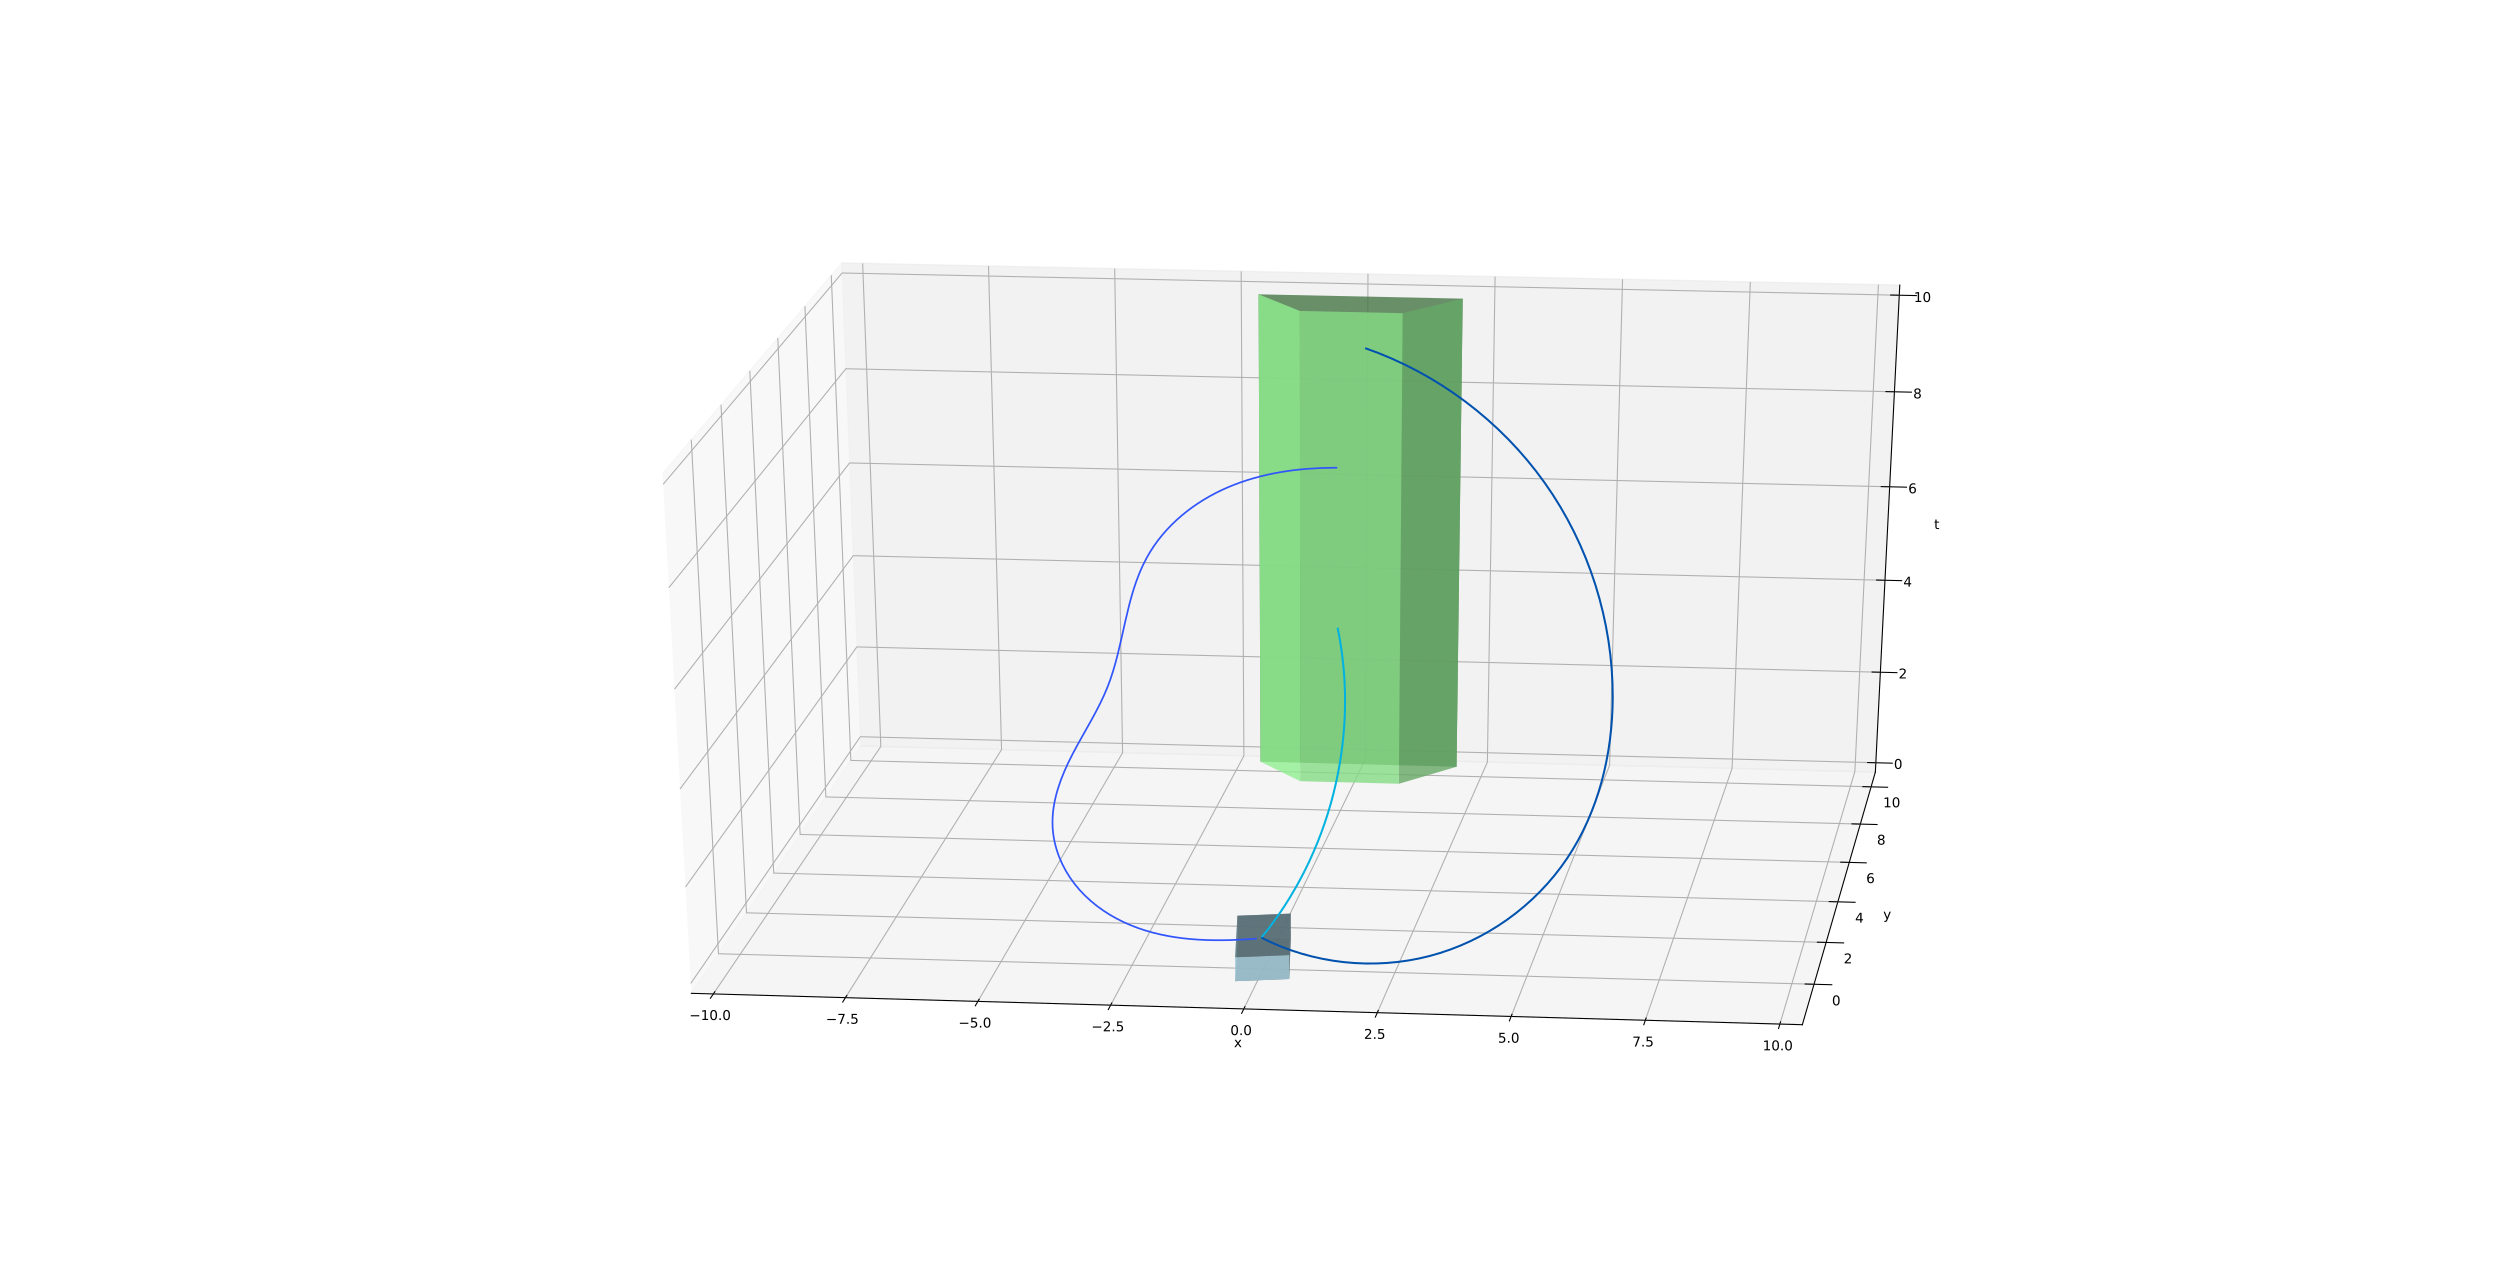 <?xml version="1.0" encoding="UTF-8" standalone="no"?>
<!-- Created with matplotlib (http://matplotlib.org/) -->

<svg
   xmlns:dc="http://purl.org/dc/elements/1.1/"
   xmlns:cc="http://creativecommons.org/ns#"
   xmlns:rdf="http://www.w3.org/1999/02/22-rdf-syntax-ns#"
   xmlns:svg="http://www.w3.org/2000/svg"
   xmlns="http://www.w3.org/2000/svg"
   xmlns:xlink="http://www.w3.org/1999/xlink"
   xmlns:sodipodi="http://sodipodi.sourceforge.net/DTD/sodipodi-0.dtd"
   xmlns:inkscape="http://www.inkscape.org/namespaces/inkscape"
   height="942.48pt"
   version="1.1"
   viewBox="0 0 1843.2 942.48"
   width="1843.2pt"
   id="svg4513"
   sodipodi:docname="single-homotopy.svg"
   inkscape:version="0.92.4 (5da689c313, 2019-01-14)">
  <sodipodi:namedview
     pagecolor="#ffffff"
     bordercolor="#666666"
     borderopacity="1"
     objecttolerance="10"
     gridtolerance="10"
     guidetolerance="10"
     inkscape:pageopacity="0"
     inkscape:pageshadow="2"
     inkscape:window-width="2560"
     inkscape:window-height="1377"
     id="namedview4515"
     showgrid="false"
     inkscape:zoom="0.96129363"
     inkscape:cx="1228.8"
     inkscape:cy="628.31999"
     inkscape:window-x="2552"
     inkscape:window-y="-8"
     inkscape:window-maximized="1"
     inkscape:current-layer="svg4513" />
  <defs
     id="defs4118">
    <inkscape:path-effect
       effect="spiro"
       id="path-effect5336"
       is_visible="true" />
    <inkscape:path-effect
       effect="spiro"
       id="path-effect5332"
       is_visible="true" />
    <inkscape:path-effect
       effect="spiro"
       id="path-effect4523"
       is_visible="true" />
    <style
       type="text/css"
       id="style4116">
*{stroke-linecap:butt;stroke-linejoin:round;}
  </style>
  </defs>
  <g
     id="figure_1">
    <g
       id="patch_1">
      <path
         d="M 0 942.48  L 1843.2 942.48  L 1843.2 0  L 0 0  z "
         style="fill:#ffffff;"
         id="path4120" />
    </g>
    <g
       id="patch_2">
      <path
         d="M 230.4 838.807  L 1658.88 838.807  L 1658.88 113.098  L 230.4 113.098  z "
         style="fill:#ffffff;"
         id="path4123" />
    </g>
    <g
       id="pane3d_1">
      <g
         id="patch_3">
        <path
           d="M 509.723 732.364  L 634.594 550.005  L 620.577 193.858  L 488.453 349.057  "
           style="fill:#f2f2f2;opacity:0.5;stroke:#f2f2f2;stroke-linejoin:miter;"
           id="path4126" />
      </g>
    </g>
    <g
       id="pane3d_2">
      <g
         id="patch_4">
        <path
           d="M 634.594 550.005  L 1382.662 569.254  L 1400.671 210.18  L 620.577 193.858  "
           style="fill:#e6e6e6;opacity:0.5;stroke:#e6e6e6;stroke-linejoin:miter;"
           id="path4130" />
      </g>
    </g>
    <g
       id="pane3d_3">
      <g
         id="patch_5">
        <path
           d="M 509.723 732.364  L 1328.831 755.499  L 1382.662 569.254  L 634.594 550.005  "
           style="fill:#ececec;opacity:0.5;stroke:#ececec;stroke-linejoin:miter;"
           id="path4134" />
      </g>
    </g>
    <g
       id="axis3d_1">
      <g
         id="line2d_1">
        <path
           d="M 509.723 732.364  L 1328.831 755.499  "
           style="fill:none;stroke:#000000;stroke-linecap:square;stroke-width:0.8;"
           id="path4138" />
      </g>
      <g
         id="text_1">
        <!-- x -->
        <defs
           id="defs4142">
          <path
             d="M 54.891 54.688  L 35.109 28.078  L 55.906 0  L 45.312 0  L 29.391 21.484  L 13.484 0  L 2.875 0  L 24.125 28.609  L 4.688 54.688  L 15.281 54.688  L 29.781 35.203  L 44.281 54.688  z "
             id="DejaVuSans-78" />
        </defs>
        <g
           transform="translate(909.76 772.073)scale(0.1 -0.1)"
           id="g4146">
          <use
             xlink:href="#DejaVuSans-78"
             id="use4144" />
        </g>
      </g>
      <g
         id="Line3DCollection_1">
        <path
           d="M 525.929 732.822  L 649.408 550.386  L 636.019 194.181  "
           style="fill:none;stroke:#b0b0b0;stroke-width:0.8;"
           id="path4149" />
        <path
           d="M 623.315 735.572  L 738.421 552.677  L 728.808 196.122  "
           style="fill:none;stroke:#b0b0b0;stroke-width:0.8;"
           id="path4151" />
        <path
           d="M 720.958 738.33  L 827.648 554.973  L 821.831 198.069  "
           style="fill:none;stroke:#b0b0b0;stroke-width:0.8;"
           id="path4153" />
        <path
           d="M 818.859 741.095  L 917.089 557.274  L 915.087 200.02  "
           style="fill:none;stroke:#b0b0b0;stroke-width:0.8;"
           id="path4155" />
        <path
           d="M 917.019 743.868  L 1006.747 559.581  L 1008.578 201.976  "
           style="fill:none;stroke:#b0b0b0;stroke-width:0.8;"
           id="path4157" />
        <path
           d="M 1015.439 746.647  L 1096.622 561.894  L 1102.305 203.937  "
           style="fill:none;stroke:#b0b0b0;stroke-width:0.8;"
           id="path4159" />
        <path
           d="M 1114.121 749.434  L 1186.714 564.212  L 1196.268 205.903  "
           style="fill:none;stroke:#b0b0b0;stroke-width:0.8;"
           id="path4161" />
        <path
           d="M 1213.064 752.229  L 1277.024 566.536  L 1290.469 207.874  "
           style="fill:none;stroke:#b0b0b0;stroke-width:0.8;"
           id="path4163" />
        <path
           d="M 1312.271 755.031  L 1367.553 568.865  L 1384.908 209.85  "
           style="fill:none;stroke:#b0b0b0;stroke-width:0.8;"
           id="path4165" />
      </g>
      <g
         id="xtick_1">
        <g
           id="line2d_2">
          <path
             d="M 527.01 731.224  L 523.76 736.025  "
             style="fill:none;stroke:#000000;stroke-linecap:square;stroke-width:0.8;"
             id="path4168" />
        </g>
        <g
           id="text_2">
          <!-- −10.0 -->
          <defs
             id="defs4175">
            <path
               d="M 10.594 35.5  L 73.188 35.5  L 73.188 27.203  L 10.594 27.203  z "
               id="DejaVuSans-2212" />
            <path
               d="M 12.406 8.297  L 28.516 8.297  L 28.516 63.922  L 10.984 60.406  L 10.984 69.391  L 28.422 72.906  L 38.281 72.906  L 38.281 8.297  L 54.391 8.297  L 54.391 0  L 12.406 0  z "
               id="DejaVuSans-31" />
            <path
               d="M 31.781 66.406  Q 24.172 66.406 20.328 58.906  Q 16.5 51.422 16.5 36.375  Q 16.5 21.391 20.328 13.891  Q 24.172 6.391 31.781 6.391  Q 39.453 6.391 43.281 13.891  Q 47.125 21.391 47.125 36.375  Q 47.125 51.422 43.281 58.906  Q 39.453 66.406 31.781 66.406  z M 31.781 74.219  Q 44.047 74.219 50.516 64.516  Q 56.984 54.828 56.984 36.375  Q 56.984 17.969 50.516 8.266  Q 44.047 -1.422 31.781 -1.422  Q 19.531 -1.422 13.062 8.266  Q 6.594 17.969 6.594 36.375  Q 6.594 54.828 13.062 64.516  Q 19.531 74.219 31.781 74.219  z "
               id="DejaVuSans-30" />
            <path
               d="M 10.688 12.406  L 21 12.406  L 21 0  L 10.688 0  z "
               id="DejaVuSans-2e" />
          </defs>
          <g
             transform="translate(508.232 752.038)scale(0.1 -0.1)"
             id="g4187">
            <use
               xlink:href="#DejaVuSans-2212"
               id="use4177" />
            <use
               x="83.789"
               xlink:href="#DejaVuSans-31"
               id="use4179" />
            <use
               x="147.412"
               xlink:href="#DejaVuSans-30"
               id="use4181" />
            <use
               x="211.035"
               xlink:href="#DejaVuSans-2e"
               id="use4183" />
            <use
               x="242.822"
               xlink:href="#DejaVuSans-30"
               id="use4185" />
          </g>
        </g>
      </g>
      <g
         id="xtick_2">
        <g
           id="line2d_3">
          <path
             d="M 624.323 733.97  L 621.293 738.784  "
             style="fill:none;stroke:#000000;stroke-linecap:square;stroke-width:0.8;"
             id="path4191" />
        </g>
        <g
           id="text_3">
          <!-- −7.5 -->
          <defs
             id="defs4196">
            <path
               d="M 8.203 72.906  L 55.078 72.906  L 55.078 68.703  L 28.609 0  L 18.312 0  L 43.219 64.594  L 8.203 64.594  z "
               id="DejaVuSans-37" />
            <path
               d="M 10.797 72.906  L 49.516 72.906  L 49.516 64.594  L 19.828 64.594  L 19.828 46.734  Q 21.969 47.469 24.109 47.828  Q 26.266 48.188 28.422 48.188  Q 40.625 48.188 47.75 41.5  Q 54.891 34.812 54.891 23.391  Q 54.891 11.625 47.562 5.094  Q 40.234 -1.422 26.906 -1.422  Q 22.312 -1.422 17.547 -0.641  Q 12.797 0.141 7.719 1.703  L 7.719 11.625  Q 12.109 9.234 16.797 8.062  Q 21.484 6.891 26.703 6.891  Q 35.156 6.891 40.078 11.328  Q 45.016 15.766 45.016 23.391  Q 45.016 31 40.078 35.438  Q 35.156 39.891 26.703 39.891  Q 22.75 39.891 18.812 39.016  Q 14.891 38.141 10.797 36.281  z "
               id="DejaVuSans-35" />
          </defs>
          <g
             transform="translate(608.898 754.807)scale(0.1 -0.1)"
             id="g4206">
            <use
               xlink:href="#DejaVuSans-2212"
               id="use4198" />
            <use
               x="83.789"
               xlink:href="#DejaVuSans-37"
               id="use4200" />
            <use
               x="147.412"
               xlink:href="#DejaVuSans-2e"
               id="use4202" />
            <use
               x="179.199"
               xlink:href="#DejaVuSans-35"
               id="use4204" />
          </g>
        </g>
      </g>
      <g
         id="xtick_3">
        <g
           id="line2d_4">
          <path
             d="M 721.893 736.724  L 719.084 741.551  "
             style="fill:none;stroke:#000000;stroke-linecap:square;stroke-width:0.8;"
             id="path4210" />
        </g>
        <g
           id="text_4">
          <!-- −5.0 -->
          <g
             transform="translate(706.641 757.583)scale(0.1 -0.1)"
             id="g4221">
            <use
               xlink:href="#DejaVuSans-2212"
               id="use4213" />
            <use
               x="83.789"
               xlink:href="#DejaVuSans-35"
               id="use4215" />
            <use
               x="147.412"
               xlink:href="#DejaVuSans-2e"
               id="use4217" />
            <use
               x="179.199"
               xlink:href="#DejaVuSans-30"
               id="use4219" />
          </g>
        </g>
      </g>
      <g
         id="xtick_4">
        <g
           id="line2d_5">
          <path
             d="M 819.72 739.485  L 817.134 744.324  "
             style="fill:none;stroke:#000000;stroke-linecap:square;stroke-width:0.8;"
             id="path4225" />
        </g>
        <g
           id="text_5">
          <!-- −2.5 -->
          <defs
             id="defs4229">
            <path
               d="M 19.188 8.297  L 53.609 8.297  L 53.609 0  L 7.328 0  L 7.328 8.297  Q 12.938 14.109 22.625 23.891  Q 32.328 33.688 34.812 36.531  Q 39.547 41.844 41.422 45.531  Q 43.312 49.219 43.312 52.781  Q 43.312 58.594 39.234 62.25  Q 35.156 65.922 28.609 65.922  Q 23.969 65.922 18.812 64.312  Q 13.672 62.703 7.812 59.422  L 7.812 69.391  Q 13.766 71.781 18.938 73  Q 24.125 74.219 28.422 74.219  Q 39.75 74.219 46.484 68.547  Q 53.219 62.891 53.219 53.422  Q 53.219 48.922 51.531 44.891  Q 49.859 40.875 45.406 35.406  Q 44.188 33.984 37.641 27.219  Q 31.109 20.453 19.188 8.297  z "
               id="DejaVuSans-32" />
          </defs>
          <g
             transform="translate(804.642 760.366)scale(0.1 -0.1)"
             id="g4239">
            <use
               xlink:href="#DejaVuSans-2212"
               id="use4231" />
            <use
               x="83.789"
               xlink:href="#DejaVuSans-32"
               id="use4233" />
            <use
               x="147.412"
               xlink:href="#DejaVuSans-2e"
               id="use4235" />
            <use
               x="179.199"
               xlink:href="#DejaVuSans-35"
               id="use4237" />
          </g>
        </g>
      </g>
      <g
         id="xtick_5">
        <g
           id="line2d_6">
          <path
             d="M 917.806 742.253  L 915.443 747.105  "
             style="fill:none;stroke:#000000;stroke-linecap:square;stroke-width:0.8;"
             id="path4243" />
        </g>
        <g
           id="text_6">
          <!-- 0.0 -->
          <g
             transform="translate(907.092 763.157)scale(0.1 -0.1)"
             id="g4252">
            <use
               xlink:href="#DejaVuSans-30"
               id="use4246" />
            <use
               x="63.623"
               xlink:href="#DejaVuSans-2e"
               id="use4248" />
            <use
               x="95.41"
               xlink:href="#DejaVuSans-30"
               id="use4250" />
          </g>
        </g>
      </g>
      <g
         id="xtick_6">
        <g
           id="line2d_7">
          <path
             d="M 1016.151 745.028  L 1014.013 749.893  "
             style="fill:none;stroke:#000000;stroke-linecap:square;stroke-width:0.8;"
             id="path4256" />
        </g>
        <g
           id="text_7">
          <!-- 2.5 -->
          <g
             transform="translate(1005.614 765.955)scale(0.1 -0.1)"
             id="g4265">
            <use
               xlink:href="#DejaVuSans-32"
               id="use4259" />
            <use
               x="63.623"
               xlink:href="#DejaVuSans-2e"
               id="use4261" />
            <use
               x="95.41"
               xlink:href="#DejaVuSans-35"
               id="use4263" />
          </g>
        </g>
      </g>
      <g
         id="xtick_7">
        <g
           id="line2d_8">
          <path
             d="M 1114.757 747.811  L 1112.845 752.689  "
             style="fill:none;stroke:#000000;stroke-linecap:square;stroke-width:0.8;"
             id="path4269" />
        </g>
        <g
           id="text_8">
          <!-- 5.0 -->
          <g
             transform="translate(1104.397 768.761)scale(0.1 -0.1)"
             id="g4278">
            <use
               xlink:href="#DejaVuSans-35"
               id="use4272" />
            <use
               x="63.623"
               xlink:href="#DejaVuSans-2e"
               id="use4274" />
            <use
               x="95.41"
               xlink:href="#DejaVuSans-30"
               id="use4276" />
          </g>
        </g>
      </g>
      <g
         id="xtick_8">
        <g
           id="line2d_9">
          <path
             d="M 1213.625 750.601  L 1211.94 755.492  "
             style="fill:none;stroke:#000000;stroke-linecap:square;stroke-width:0.8;"
             id="path4282" />
        </g>
        <g
           id="text_9">
          <!-- 7.5 -->
          <g
             transform="translate(1203.442 771.574)scale(0.1 -0.1)"
             id="g4291">
            <use
               xlink:href="#DejaVuSans-37"
               id="use4285" />
            <use
               x="63.623"
               xlink:href="#DejaVuSans-2e"
               id="use4287" />
            <use
               x="95.41"
               xlink:href="#DejaVuSans-35"
               id="use4289" />
          </g>
        </g>
      </g>
      <g
         id="xtick_9">
        <g
           id="line2d_10">
          <path
             d="M 1312.756 753.399  L 1311.299 758.303  "
             style="fill:none;stroke:#000000;stroke-linecap:square;stroke-width:0.8;"
             id="path4295" />
        </g>
        <g
           id="text_10">
          <!-- 10.0 -->
          <g
             transform="translate(1299.571 774.394)scale(0.1 -0.1)"
             id="g4306">
            <use
               xlink:href="#DejaVuSans-31"
               id="use4298" />
            <use
               x="63.623"
               xlink:href="#DejaVuSans-30"
               id="use4300" />
            <use
               x="127.246"
               xlink:href="#DejaVuSans-2e"
               id="use4302" />
            <use
               x="159.033"
               xlink:href="#DejaVuSans-30"
               id="use4304" />
          </g>
        </g>
      </g>
    </g>
    <g
       id="axis3d_2">
      <g
         id="line2d_11">
        <path
           d="M 1382.662 569.254  L 1328.831 755.499  "
           style="fill:none;stroke:#000000;stroke-linecap:square;stroke-width:0.8;"
           id="path4311" />
      </g>
      <g
         id="text_11">
        <!-- y -->
        <defs
           id="defs4315">
          <path
             d="M 32.172 -5.078  Q 28.375 -14.844 24.75 -17.812  Q 21.141 -20.797 15.094 -20.797  L 7.906 -20.797  L 7.906 -13.281  L 13.188 -13.281  Q 16.891 -13.281 18.938 -11.516  Q 21 -9.766 23.484 -3.219  L 25.094 0.875  L 2.984 54.688  L 12.5 54.688  L 29.594 11.922  L 46.688 54.688  L 56.203 54.688  z "
             id="DejaVuSans-79" />
        </defs>
        <g
           transform="translate(1388.441 677.64)scale(0.1 -0.1)"
           id="g4319">
          <use
             xlink:href="#DejaVuSans-79"
             id="use4317" />
        </g>
      </g>
      <g
         id="Line3DCollection_2">
        <path
           d="M 509.668 324.137  L 529.705 703.183  L 1337.452 725.671  "
           style="fill:none;stroke:#b0b0b0;stroke-width:0.8;"
           id="path4322" />
        <path
           d="M 531.579 298.399  L 550.369 673.005  L 1346.365 694.835  "
           style="fill:none;stroke:#b0b0b0;stroke-width:0.8;"
           id="path4324" />
        <path
           d="M 552.828 273.439  L 570.436 643.7  L 1355.017 664.9  "
           style="fill:none;stroke:#b0b0b0;stroke-width:0.8;"
           id="path4326" />
        <path
           d="M 573.444 249.222  L 589.931 615.229  L 1363.421 635.826  "
           style="fill:none;stroke:#b0b0b0;stroke-width:0.8;"
           id="path4328" />
        <path
           d="M 593.456 225.715  L 608.879 587.559  L 1371.585 607.578  "
           style="fill:none;stroke:#b0b0b0;stroke-width:0.8;"
           id="path4330" />
        <path
           d="M 612.89 202.887  L 627.301 560.655  L 1379.522 580.121  "
           style="fill:none;stroke:#b0b0b0;stroke-width:0.8;"
           id="path4332" />
      </g>
      <g
         id="xtick_10">
        <g
           id="line2d_12">
          <path
             d="M 1330.92 725.489  L 1350.52 726.035  "
             style="fill:none;stroke:#000000;stroke-linecap:square;stroke-width:0.8;"
             id="path4335" />
        </g>
        <g
           id="text_12">
          <!-- 0 -->
          <g
             transform="translate(1350.658 741.219)scale(0.1 -0.1)"
             id="g4340">
            <use
               xlink:href="#DejaVuSans-30"
               id="use4338" />
          </g>
        </g>
      </g>
      <g
         id="xtick_11">
        <g
           id="line2d_13">
          <path
             d="M 1339.929 694.659  L 1359.24 695.188  "
             style="fill:none;stroke:#000000;stroke-linecap:square;stroke-width:0.8;"
             id="path4344" />
        </g>
        <g
           id="text_13">
          <!-- 2 -->
          <g
             transform="translate(1359.322 710.286)scale(0.1 -0.1)"
             id="g4349">
            <use
               xlink:href="#DejaVuSans-32"
               id="use4347" />
          </g>
        </g>
      </g>
      <g
         id="xtick_12">
        <g
           id="line2d_14">
          <path
             d="M 1348.675 664.728  L 1367.706 665.243  "
             style="fill:none;stroke:#000000;stroke-linecap:square;stroke-width:0.8;"
             id="path4353" />
        </g>
        <g
           id="text_14">
          <!-- 4 -->
          <defs
             id="defs4357">
            <path
               d="M 37.797 64.312  L 12.891 25.391  L 37.797 25.391  z M 35.203 72.906  L 47.609 72.906  L 47.609 25.391  L 58.016 25.391  L 58.016 17.188  L 47.609 17.188  L 47.609 0  L 37.797 0  L 37.797 17.188  L 4.891 17.188  L 4.891 26.703  z "
               id="DejaVuSans-34" />
          </defs>
          <g
             transform="translate(1367.733 680.256)scale(0.1 -0.1)"
             id="g4361">
            <use
               xlink:href="#DejaVuSans-34"
               id="use4359" />
          </g>
        </g>
      </g>
      <g
         id="xtick_13">
        <g
           id="line2d_15">
          <path
             d="M 1357.168 635.66  L 1375.928 636.16  "
             style="fill:none;stroke:#000000;stroke-linecap:square;stroke-width:0.8;"
             id="path4365" />
        </g>
        <g
           id="text_15">
          <!-- 6 -->
          <defs
             id="defs4369">
            <path
               d="M 33.016 40.375  Q 26.375 40.375 22.484 35.828  Q 18.609 31.297 18.609 23.391  Q 18.609 15.531 22.484 10.953  Q 26.375 6.391 33.016 6.391  Q 39.656 6.391 43.531 10.953  Q 47.406 15.531 47.406 23.391  Q 47.406 31.297 43.531 35.828  Q 39.656 40.375 33.016 40.375  z M 52.594 71.297  L 52.594 62.312  Q 48.875 64.062 45.094 64.984  Q 41.312 65.922 37.594 65.922  Q 27.828 65.922 22.672 59.328  Q 17.531 52.734 16.797 39.406  Q 19.672 43.656 24.016 45.922  Q 28.375 48.188 33.594 48.188  Q 44.578 48.188 50.953 41.516  Q 57.328 34.859 57.328 23.391  Q 57.328 12.156 50.688 5.359  Q 44.047 -1.422 33.016 -1.422  Q 20.359 -1.422 13.672 8.266  Q 6.984 17.969 6.984 36.375  Q 6.984 53.656 15.188 63.938  Q 23.391 74.219 37.203 74.219  Q 40.922 74.219 44.703 73.484  Q 48.484 72.75 52.594 71.297  z "
               id="DejaVuSans-36" />
          </defs>
          <g
             transform="translate(1375.902 651.09)scale(0.1 -0.1)"
             id="g4373">
            <use
               xlink:href="#DejaVuSans-36"
               id="use4371" />
          </g>
        </g>
      </g>
      <g
         id="xtick_14">
        <g
           id="line2d_16">
          <path
             d="M 1365.421 607.417  L 1383.916 607.902  "
             style="fill:none;stroke:#000000;stroke-linecap:square;stroke-width:0.8;"
             id="path4377" />
        </g>
        <g
           id="text_16">
          <!-- 8 -->
          <defs
             id="defs4381">
            <path
               d="M 31.781 34.625  Q 24.75 34.625 20.719 30.859  Q 16.703 27.094 16.703 20.516  Q 16.703 13.922 20.719 10.156  Q 24.75 6.391 31.781 6.391  Q 38.812 6.391 42.859 10.172  Q 46.922 13.969 46.922 20.516  Q 46.922 27.094 42.891 30.859  Q 38.875 34.625 31.781 34.625  z M 21.922 38.812  Q 15.578 40.375 12.031 44.719  Q 8.5 49.078 8.5 55.328  Q 8.5 64.062 14.719 69.141  Q 20.953 74.219 31.781 74.219  Q 42.672 74.219 48.875 69.141  Q 55.078 64.062 55.078 55.328  Q 55.078 49.078 51.531 44.719  Q 48 40.375 41.703 38.812  Q 48.828 37.156 52.797 32.312  Q 56.781 27.484 56.781 20.516  Q 56.781 9.906 50.312 4.234  Q 43.844 -1.422 31.781 -1.422  Q 19.734 -1.422 13.25 4.234  Q 6.781 9.906 6.781 20.516  Q 6.781 27.484 10.781 32.312  Q 14.797 37.156 21.922 38.812  z M 18.312 54.391  Q 18.312 48.734 21.844 45.562  Q 25.391 42.391 31.781 42.391  Q 38.141 42.391 41.719 45.562  Q 45.312 48.734 45.312 54.391  Q 45.312 60.062 41.719 63.234  Q 38.141 66.406 31.781 66.406  Q 25.391 66.406 21.844 63.234  Q 18.312 60.062 18.312 54.391  z "
               id="DejaVuSans-38" />
          </defs>
          <g
             transform="translate(1383.839 622.751)scale(0.1 -0.1)"
             id="g4385">
            <use
               xlink:href="#DejaVuSans-38"
               id="use4383" />
          </g>
        </g>
      </g>
      <g
         id="xtick_15">
        <g
           id="line2d_17">
          <path
             d="M 1373.443 579.964  L 1391.681 580.436  "
             style="fill:none;stroke:#000000;stroke-linecap:square;stroke-width:0.8;"
             id="path4389" />
        </g>
        <g
           id="text_17">
          <!-- 10 -->
          <g
             transform="translate(1388.373 595.206)scale(0.1 -0.1)"
             id="g4396">
            <use
               xlink:href="#DejaVuSans-31"
               id="use4392" />
            <use
               x="63.623"
               xlink:href="#DejaVuSans-30"
               id="use4394" />
          </g>
        </g>
      </g>
    </g>
    <g
       id="axis3d_3">
      <g
         id="line2d_18">
        <path
           d="M 1382.662 569.254  L 1400.671 210.18  "
           style="fill:none;stroke:#000000;stroke-linecap:square;stroke-width:0.8;"
           id="path4401" />
      </g>
      <g
         id="text_18">
        <!-- t -->
        <defs
           id="defs4405">
          <path
             d="M 18.312 70.219  L 18.312 54.688  L 36.812 54.688  L 36.812 47.703  L 18.312 47.703  L 18.312 18.016  Q 18.312 11.328 20.141 9.422  Q 21.969 7.516 27.594 7.516  L 36.812 7.516  L 36.812 0  L 27.594 0  Q 17.188 0 13.234 3.875  Q 9.281 7.766 9.281 18.016  L 9.281 47.703  L 2.688 47.703  L 2.688 54.688  L 9.281 54.688  L 9.281 70.219  z "
             id="DejaVuSans-74" />
        </defs>
        <g
           transform="translate(1425.972 390.061)scale(0.1 -0.1)"
           id="g4409">
          <use
             xlink:href="#DejaVuSans-74"
             id="use4407" />
        </g>
      </g>
      <g
         id="Line3DCollection_3">
        <path
           d="M 1383.008 562.363  L 634.324 543.167  L 509.316 725.034  "
           style="fill:none;stroke:#b0b0b0;stroke-width:0.8;"
           id="path4412" />
        <path
           d="M 1386.355 495.626  L 631.718 476.952  L 505.374 653.995  "
           style="fill:none;stroke:#b0b0b0;stroke-width:0.8;"
           id="path4414" />
        <path
           d="M 1389.756 427.814  L 629.071 409.681  L 501.363 581.712  "
           style="fill:none;stroke:#b0b0b0;stroke-width:0.8;"
           id="path4416" />
        <path
           d="M 1393.212 358.901  L 626.381 341.329  L 497.282 508.155  "
           style="fill:none;stroke:#b0b0b0;stroke-width:0.8;"
           id="path4418" />
        <path
           d="M 1396.725 288.86  L 623.647 271.87  L 493.127 433.287  "
           style="fill:none;stroke:#b0b0b0;stroke-width:0.8;"
           id="path4420" />
        <path
           d="M 1400.295 217.664  L 620.869 201.278  L 488.898 357.075  "
           style="fill:none;stroke:#b0b0b0;stroke-width:0.8;"
           id="path4422" />
      </g>
      <g
         id="xtick_16">
        <g
           id="line2d_19">
          <path
             d="M 1376.958 562.208  L 1395.11 562.673  "
             style="fill:none;stroke:#000000;stroke-linecap:square;stroke-width:0.8;"
             id="path4425" />
        </g>
        <g
           id="text_19">
          <!-- 0 -->
          <g
             transform="translate(1396.31 566.893)scale(0.1 -0.1)"
             id="g4430">
            <use
               xlink:href="#DejaVuSans-30"
               id="use4428" />
          </g>
        </g>
      </g>
      <g
         id="xtick_17">
        <g
           id="line2d_20">
          <path
             d="M 1380.257 495.475  L 1398.554 495.928  "
             style="fill:none;stroke:#000000;stroke-linecap:square;stroke-width:0.8;"
             id="path4434" />
        </g>
        <g
           id="text_20">
          <!-- 2 -->
          <g
             transform="translate(1399.783 500.239)scale(0.1 -0.1)"
             id="g4439">
            <use
               xlink:href="#DejaVuSans-32"
               id="use4437" />
          </g>
        </g>
      </g>
      <g
         id="xtick_18">
        <g
           id="line2d_21">
          <path
             d="M 1383.608 427.667  L 1402.054 428.107  "
             style="fill:none;stroke:#000000;stroke-linecap:square;stroke-width:0.8;"
             id="path4443" />
        </g>
        <g
           id="text_21">
          <!-- 4 -->
          <g
             transform="translate(1403.312 432.513)scale(0.1 -0.1)"
             id="g4448">
            <use
               xlink:href="#DejaVuSans-34"
               id="use4446" />
          </g>
        </g>
      </g>
      <g
         id="xtick_19">
        <g
           id="line2d_22">
          <path
             d="M 1387.014 358.759  L 1405.611 359.185  "
             style="fill:none;stroke:#000000;stroke-linecap:square;stroke-width:0.8;"
             id="path4452" />
        </g>
        <g
           id="text_22">
          <!-- 6 -->
          <g
             transform="translate(1406.898 363.69)scale(0.1 -0.1)"
             id="g4457">
            <use
               xlink:href="#DejaVuSans-36"
               id="use4455" />
          </g>
        </g>
      </g>
      <g
         id="xtick_20">
        <g
           id="line2d_23">
          <path
             d="M 1390.476 288.723  L 1409.225 289.135  "
             style="fill:none;stroke:#000000;stroke-linecap:square;stroke-width:0.8;"
             id="path4461" />
        </g>
        <g
           id="text_23">
          <!-- 8 -->
          <g
             transform="translate(1410.542 293.742)scale(0.1 -0.1)"
             id="g4466">
            <use
               xlink:href="#DejaVuSans-38"
               id="use4464" />
          </g>
        </g>
      </g>
      <g
         id="xtick_21">
        <g
           id="line2d_24">
          <path
             d="M 1393.995 217.532  L 1412.9 217.929  "
             style="fill:none;stroke:#000000;stroke-linecap:square;stroke-width:0.8;"
             id="path4470" />
        </g>
        <g
           id="text_24">
          <!-- 10 -->
          <g
             transform="translate(1411.066 222.642)scale(0.1 -0.1)"
             id="g4477">
            <use
               xlink:href="#DejaVuSans-31"
               id="use4473" />
            <use
               x="63.623"
               xlink:href="#DejaVuSans-30"
               id="use4475" />
          </g>
        </g>
      </g>
    </g>
    <g
       id="axes_1">
      <g
         id="Poly3DCollection_1">
        <path
           clip-path="url(#p2d335c3f20)"
           d="M 1073.882 565.31  L 929.34 561.583  L 927.913 216.998  L 1078.424 220.181  L 1073.882 565.31  z "
           style="fill:#487748;fill-opacity:0.8;"
           id="path4482" />
        <path
           clip-path="url(#p2d335c3f20)"
           d="M 929.34 561.583  L 958.597 575.957  L 958.375 229.277  L 927.913 216.998  L 929.34 561.583  z "
           style="fill:#90ee90;fill-opacity:0.8;"
           id="path4484" />
        <path
           clip-path="url(#p2d335c3f20)"
           d="M 1031.369 577.847  L 1073.882 565.31  L 1078.424 220.181  L 1034.174 230.892  L 1031.369 577.847  z "
           style="fill:#66a866;fill-opacity:0.8;"
           id="path4486" />
        <path
           clip-path="url(#p2d335c3f20)"
           d="M 958.597 575.957  L 1031.369 577.847  L 1034.174 230.892  L 958.375 229.277  L 958.597 575.957  z "
           style="fill:#84da84;fill-opacity:0.8;"
           id="path4488" />
      </g>
      <g
         id="Poly3DCollection_2">
        <path
           clip-path="url(#p2d335c3f20)"
           d="M 912.417 692.604  L 910.738 723.414  L 950.562 721.769  L 951.649 691.007  L 912.417 692.604  z "
           style="fill:#566c73;fill-opacity:0.8;"
           id="path4491" />
      </g>
      <g
         id="Poly3DCollection_3">
        <path
           clip-path="url(#p2d335c3f20)"
           d="M 951.649 691.007  L 912.417 692.604  L 912.308 675.166  L 951.623 673.58  L 951.649 691.007  z "
           style="fill:#637c84;fill-opacity:0.8;"
           id="path4494" />
        <path
           clip-path="url(#p2d335c3f20)"
           d="M 912.417 692.604  L 910.738 723.414  L 910.624 705.779  L 912.308 675.166  L 912.417 692.604  z "
           style="fill:#add8e6;fill-opacity:0.8;"
           id="path4496" />
        <path
           clip-path="url(#p2d335c3f20)"
           d="M 950.562 721.769  L 951.649 691.007  L 951.623 673.58  L 950.533 704.145  L 950.562 721.769  z "
           style="fill:#566c73;fill-opacity:0.8;"
           id="path4498" />
        <path
           clip-path="url(#p2d335c3f20)"
           d="M 910.738 723.414  L 950.562 721.769  L 950.533 704.145  L 910.624 705.779  L 910.738 723.414  z "
           style="fill:#a0c8d5;fill-opacity:0.8;"
           id="path4500" />
      </g>
      <g
         id="Poly3DCollection_4">
        <path
           clip-path="url(#p2d335c3f20)"
           d="M 912.308 675.166  L 910.624 705.779  L 950.533 704.145  L 951.623 673.58  L 912.308 675.166  z "
           style="fill:#566c73;fill-opacity:0.8;"
           id="path4503" />
      </g>
    </g>
  </g>
  <defs
     id="defs4511">
    <clipPath
       id="p2d335c3f20">
      <rect
         height="725.71"
         width="1428.48"
         x="230.4"
         y="113.098"
         id="rect4508" />
    </clipPath>
  </defs>
  <path
     style="fill:none;stroke:#3155fc;stroke-width:1.275;stroke-linecap:butt;stroke-linejoin:miter;stroke-miterlimit:4;stroke-dasharray:none;stroke-opacity:1"
     d="m 920.634,692.036 c -2.737,0.215 -5.477,0.404 -8.218,0.568 -30.645,1.833 -62.442,0.243 -90.211,-12.849 -13.884,-6.546 -26.539,-15.966 -35.96,-28.085 -9.421,-12.119 -15.497,-27.001 -16.19,-42.335 -0.843,-18.648 6.125,-36.784 14.729,-53.35 8.603,-16.566 18.978,-32.277 25.842,-49.636 12.225,-30.916 12.908,-66.02 28.867,-95.184 12.928,-23.624 35.153,-41.371 59.929,-51.925 24.775,-10.554 52.017,-14.323 78.947,-14.392 0.52,-0.001 1.04,-0.001 1.56,0"
     id="path4521"
     inkscape:connector-curvature="0"
     inkscape:path-effect="#path-effect4523"
     inkscape:original-d="m 920.63447,692.03623 c -2.73847,0.18863 -5.4777,0.378 -8.21775,0.56813 -2.73997,0.19012 -94.90635,-55.51354 -142.36065,-83.26919 -47.45428,-27.75564 27.0477,-68.65824 40.57035,-102.98622 13.52273,-34.328 19.24568,-63.45691 28.86735,-95.18425 9.62168,-31.72732 92.58435,-44.212 138.87541,-66.31688 46.29102,-22.10489 1.041,-7.5e-4 1.56037,0"
     transform="translate(6)" />
  <path
     style="fill:none;stroke:#00b2e0;stroke-width:1.5;stroke-linecap:butt;stroke-linejoin:miter;stroke-miterlimit:4;stroke-dasharray:none;stroke-opacity:1"
     d="m 929.997,692.816 c 50.586,-61.717 72.034,-146.336 56.955,-224.697 -0.251,-1.302 -0.511,-2.603 -0.78,-3.901"
     id="path5330"
     inkscape:connector-curvature="0"
     inkscape:path-effect="#path-effect5332"
     inkscape:original-d="m 929.9968,692.81643 c 18.98558,-74.89983 37.97048,-149.7989 56.95455,-224.69722 18.98405,-74.89832 -0.51937,-2.60141 -0.78022,-3.901"
     transform="translate(3.5960863e-8,-1.5)" />
  <path
     style="fill:none;stroke:#0052ae;stroke-width:1.5;stroke-linecap:butt;stroke-linejoin:miter;stroke-opacity:1;stroke-miterlimit:4;stroke-dasharray:none"
     d="m 929.997,691.316 c 37.816,19.316 82.77,24.237 123.87,13.56 41.1,-10.677 77.974,-36.856 101.608,-72.136 23.196,-34.627 33.404,-76.912 33.548,-118.59 0.195,-56.135 -17.557,-112.196 -50.027,-157.987 -32.47,-45.791 -79.501,-81.091 -132.539,-99.478"
     id="path5334"
     inkscape:connector-curvature="0"
     inkscape:path-effect="#path-effect5336"
     inkscape:original-d="m 929.9968,691.31643 c 74.8998,-19.52585 150.3191,-39.05095 225.4775,-58.5753 75.1584,-19.52435 22.3664,-79.06088 33.5485,-118.5902 11.1821,-39.52932 -121.7102,-171.64446 -182.5665,-257.46556" />
</svg>
